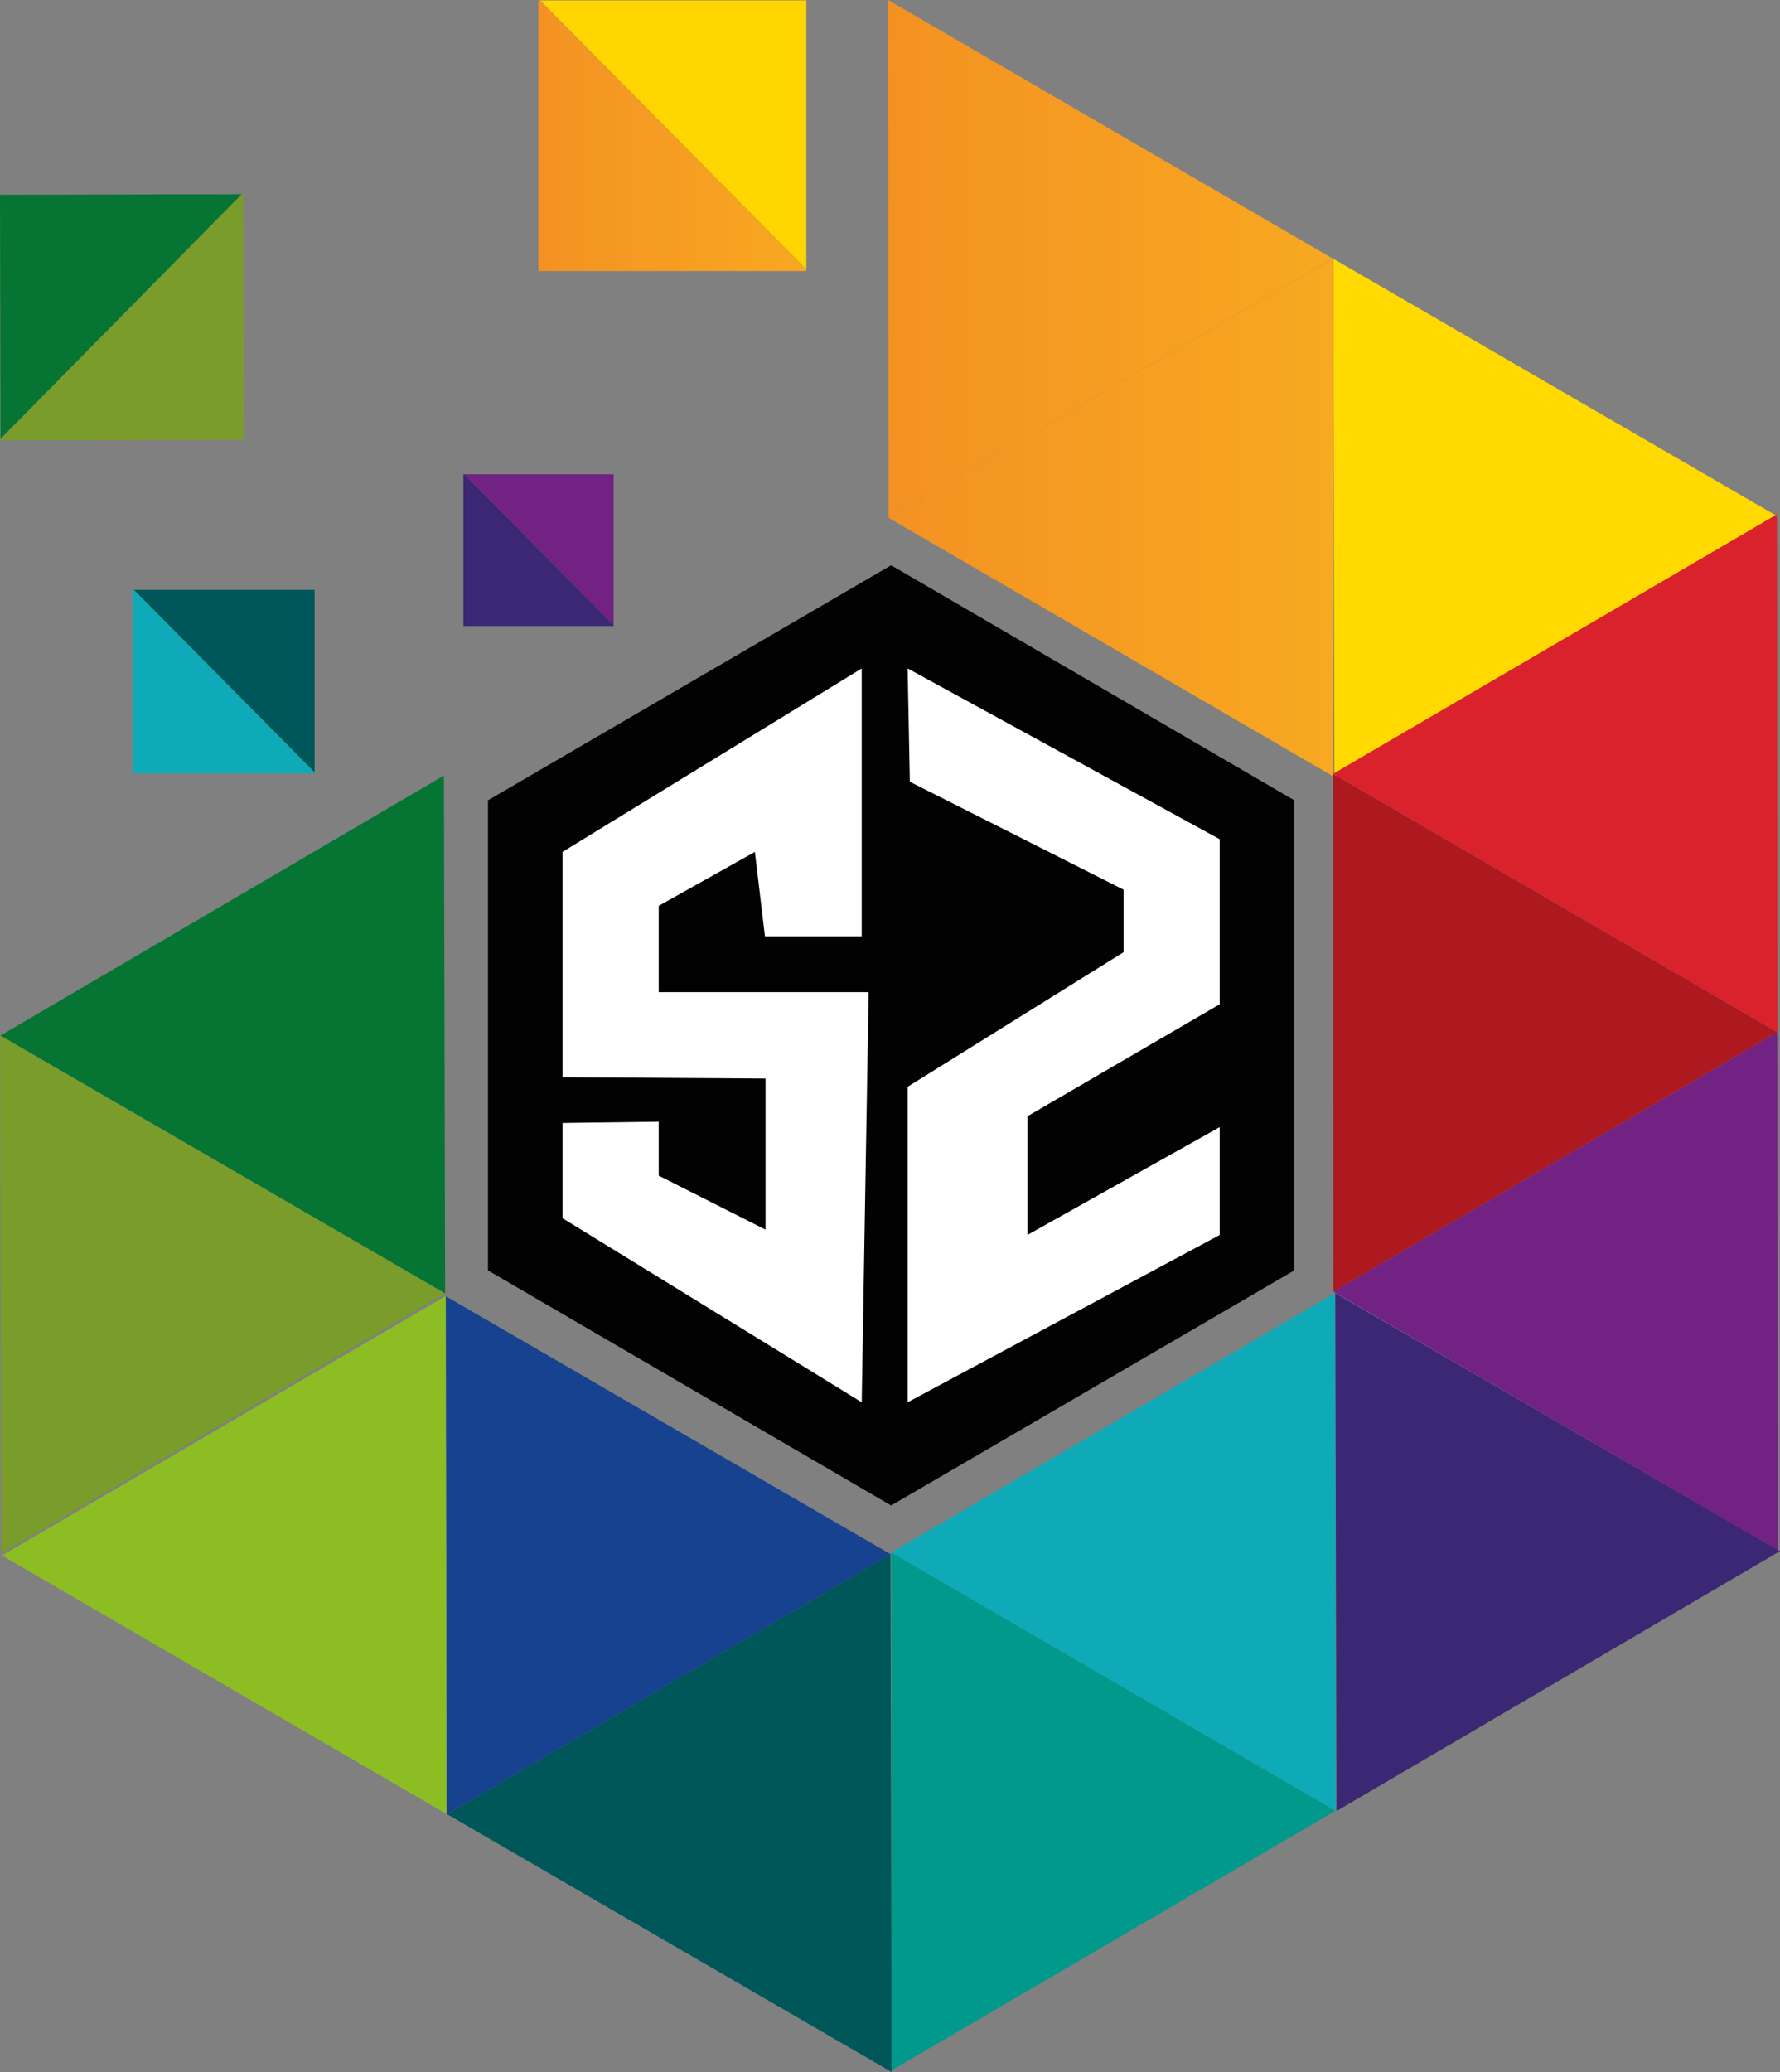 <svg width="55" height="64" viewBox="0 0 55 64" fill="none" xmlns="http://www.w3.org/2000/svg">
<rect x="0" y="0" width="55" height="64" fill="#808080" stroke="none"/>
<path d="M13.754 39.951L13.717 23.954L0.014 31.986L13.754 39.951Z" fill="#067433"/>
<path d="M0.004 31.984L0.04 47.979L13.746 39.949L0.004 31.984Z" fill="#7A9C2B"/>
<path d="M27.441 0L27.46 15.997L41.172 7.982L27.441 0Z" fill="url(#paint0_linear_1418_1221)"/>
<path d="M41.194 23.979L41.175 7.982L27.461 15.996L41.194 23.979Z" fill="url(#paint1_linear_1418_1221)"/>
<path d="M41.195 7.99L41.232 23.986L54.937 15.957L41.195 7.99Z" fill="#FFD900"/>
<path d="M27.535 47.948L27.553 63.945L41.266 55.93L27.535 47.948Z" fill="#00998C"/>
<path d="M41.276 55.932L41.257 39.935L27.543 47.95L41.276 55.932Z" fill="#0FAAB8"/>
<path d="M41.258 39.943L41.294 55.94L54.999 47.91L41.258 39.943Z" fill="#3B2773"/>
<path d="M41.185 23.899L41.202 39.896L54.917 31.881L41.185 23.899Z" fill="#AD191F"/>
<path d="M54.924 31.883L54.906 15.886L41.193 23.901L54.924 31.883Z" fill="#D9222C"/>
<path d="M54.934 47.878L54.916 31.883L41.203 39.896L54.934 47.878Z" fill="#722283"/>
<path d="M13.79 56.025L13.771 40.029L0.059 48.043L13.79 56.025Z" fill="#8CBE23"/>
<path d="M27.551 64L27.514 48.003L13.81 56.033L27.551 64Z" fill="#005759"/>
<path d="M13.775 40.037L13.812 56.033L27.515 48.004L13.775 40.037Z" fill="#164290"/>
<path d="M24.915 0.012H16.684L24.915 8.321V0.012Z" fill="#FFD600"/>
<path d="M16.683 0.012H16.635V8.371H24.915V8.321L16.683 0.012Z" fill="url(#paint2_linear_1418_1221)"/>
<path d="M0 6.016L0.017 13.557L7.47 5.999L0 6.016Z" fill="#067433"/>
<path d="M0.018 13.557V13.601L7.533 13.584L7.515 5.999H7.471L0.018 13.557Z" fill="#7A9C2B"/>
<path d="M9.721 18.219H4.135L9.721 23.858V18.219Z" fill="#005759"/>
<path d="M4.135 18.219H4.102V23.891H9.721V23.858L4.135 18.219Z" fill="#0FAAB8"/>
<path d="M18.961 14.649H14.346L18.961 19.306V14.649Z" fill="#722283"/>
<path d="M14.346 14.649H14.318V19.335H18.961V19.306L14.346 14.649Z" fill="#3B2773"/>
<path d="M15.078 24.719V39.239L27.535 46.5L39.992 39.239V24.719L27.535 17.459L15.078 24.719Z" fill="#020203"/>
<path d="M17.381 26.313L26.626 20.646V28.921H23.636L23.325 26.313L20.353 27.979V30.645H26.84L26.626 43.312L17.381 37.626V34.685L20.353 34.646V36.312L23.654 37.98V33.313L17.381 33.273V26.313Z" fill="white"/>
<path d="M28.045 20.646L28.113 24.146L34.717 27.48V29.411L28.045 33.568V43.312L37.687 38.145V34.813L31.745 38.145V34.479L37.687 31.019V26.313V25.921L28.045 20.646Z" fill="white"/>
<defs>
<linearGradient id="paint0_linear_1418_1221" x1="26.432" y1="7.998" x2="41.677" y2="7.998" gradientUnits="userSpaceOnUse">
<stop stop-color="#F39022"/>
<stop offset="1" stop-color="#F8A921"/>
</linearGradient>
<linearGradient id="paint1_linear_1418_1221" x1="26.451" y1="15.98" x2="41.698" y2="15.98" gradientUnits="userSpaceOnUse">
<stop stop-color="#F39022"/>
<stop offset="1" stop-color="#F8A921"/>
</linearGradient>
<linearGradient id="paint2_linear_1418_1221" x1="16.026" y1="4.192" x2="25.219" y2="4.192" gradientUnits="userSpaceOnUse">
<stop stop-color="#F39022"/>
<stop offset="1" stop-color="#F8A921"/>
</linearGradient>
</defs>
</svg>
